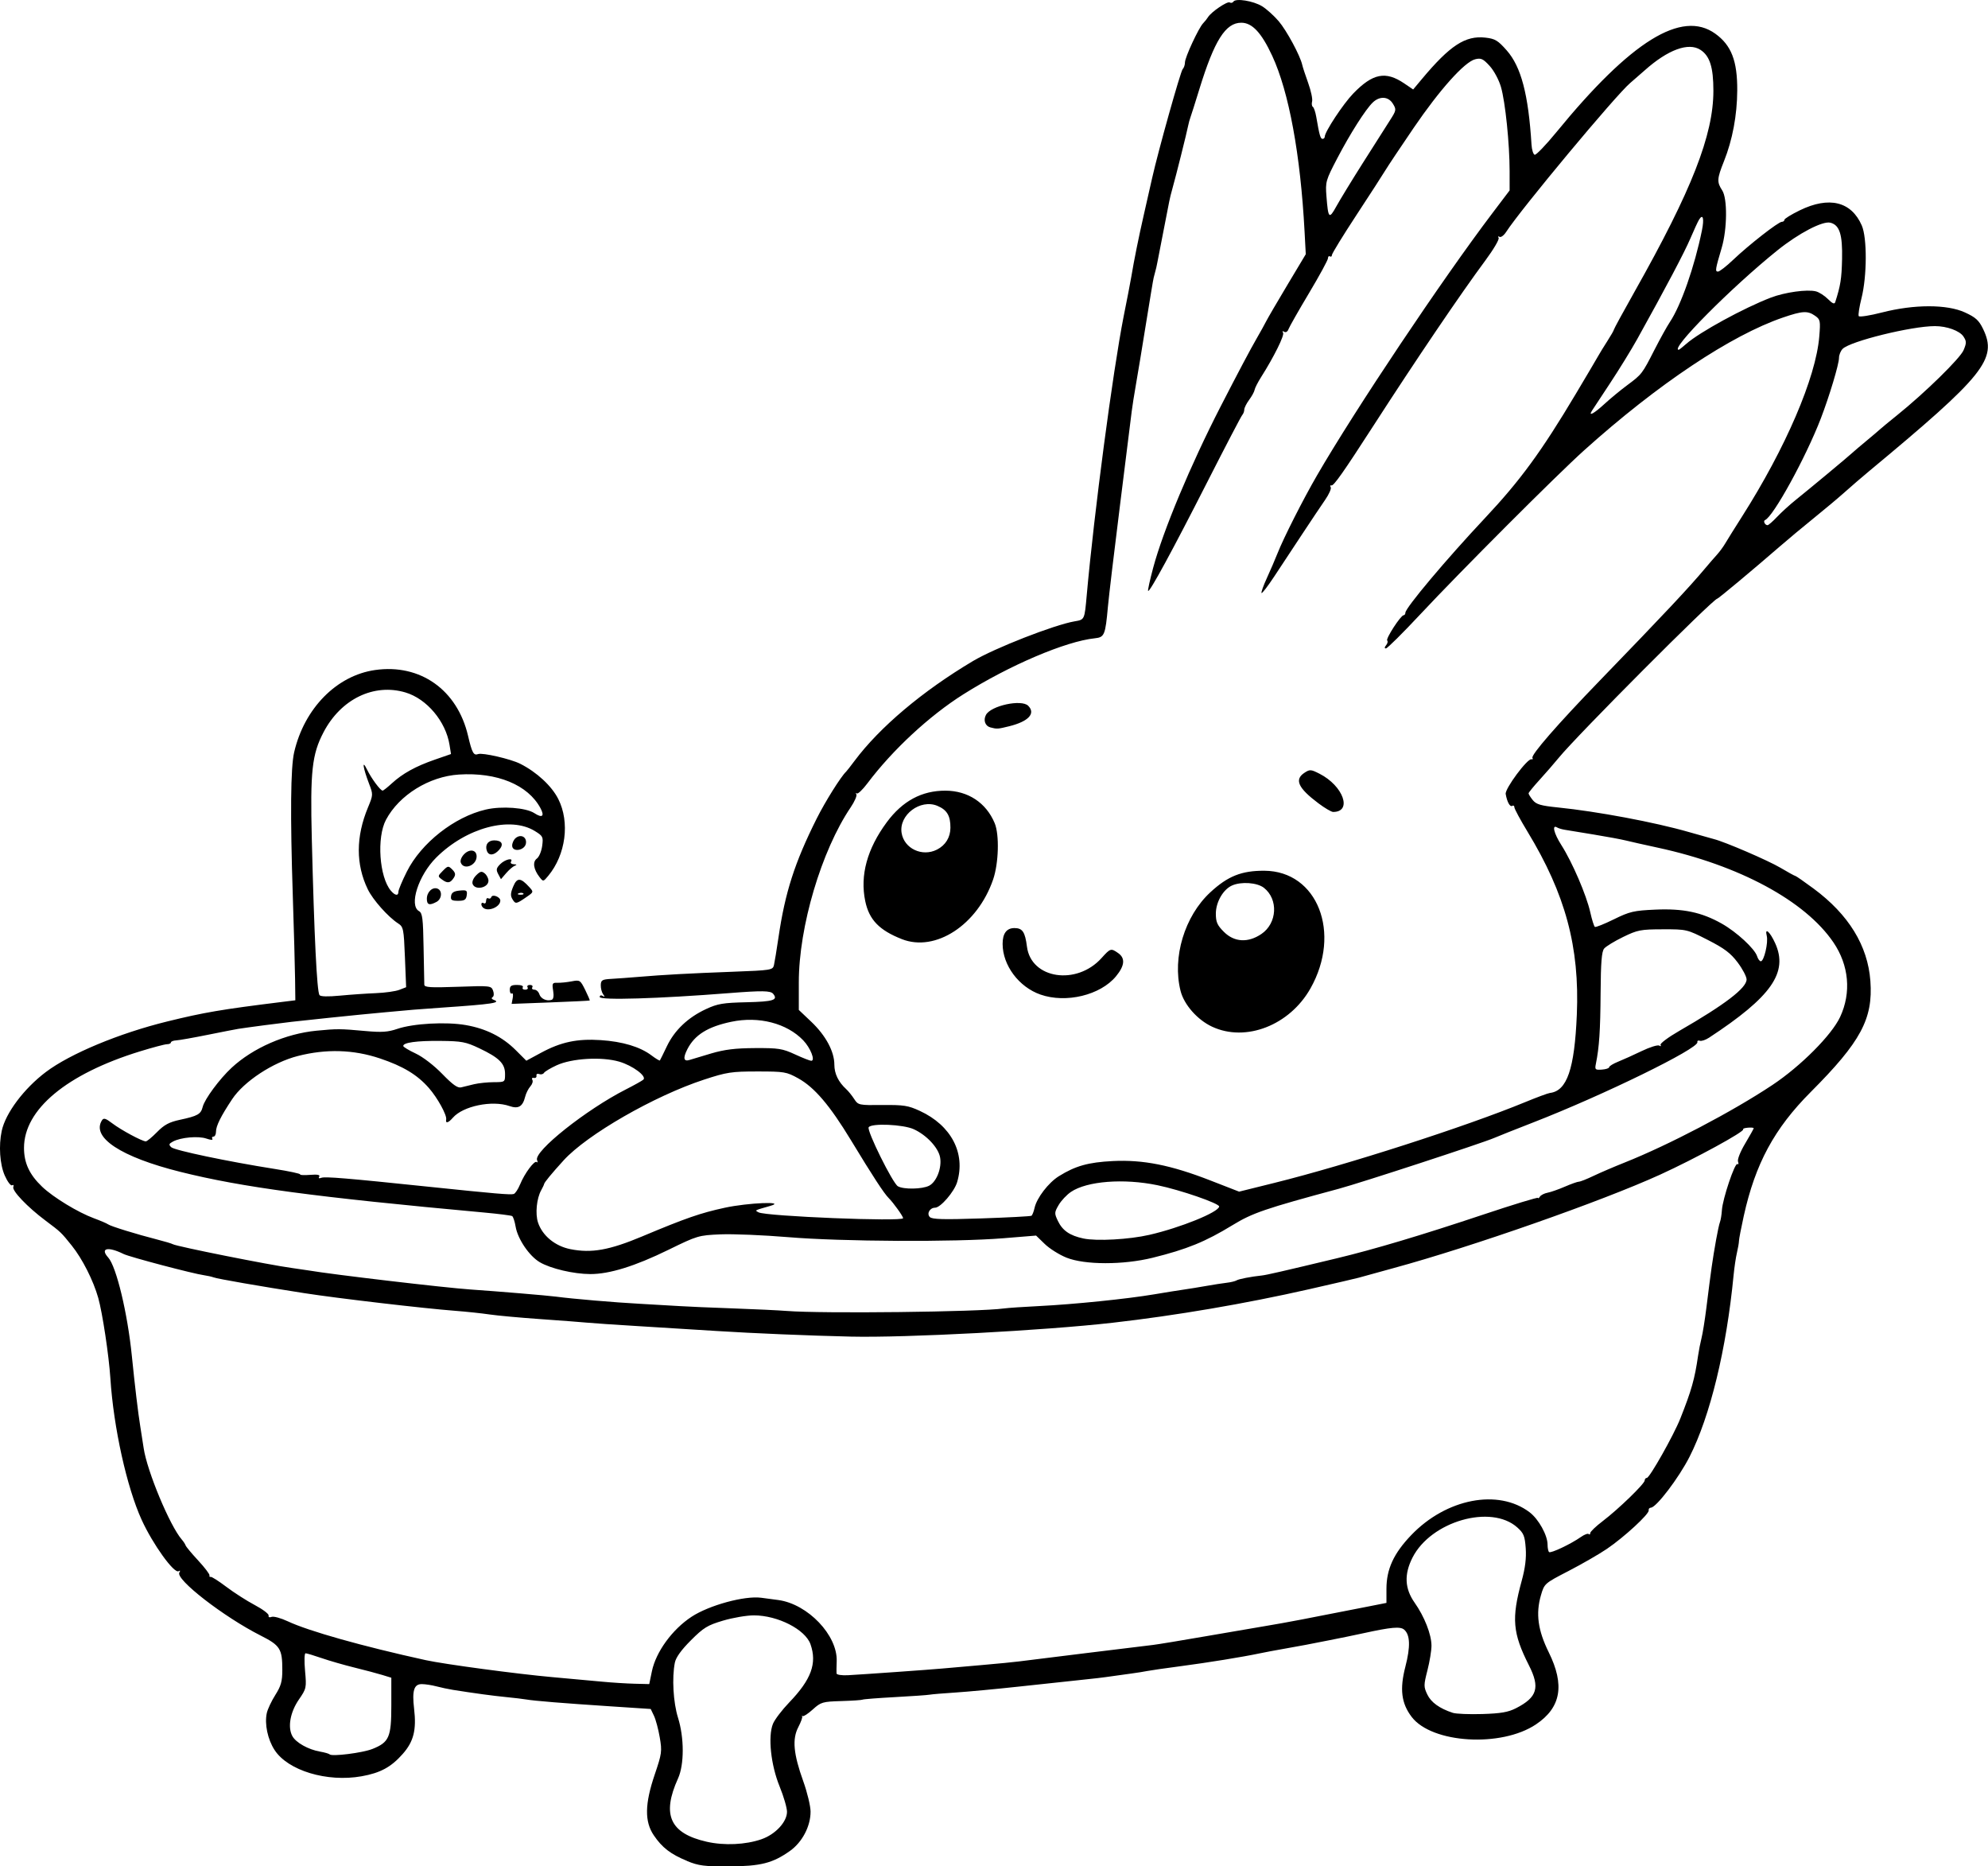 <?xml version="1.0" encoding="UTF-8" standalone="no"?>
<!-- Created with Inkscape (http://www.inkscape.org/) -->

<svg
   width="221.996mm"
   height="208.359mm"
   viewBox="0 0 221.996 208.359"
   version="1.1"
   id="svg1"
   xml:space="preserve"
   xmlns="http://www.w3.org/2000/svg"
   xmlns:svg="http://www.w3.org/2000/svg"><defs
     id="defs1" /><g
     id="layer1"
     transform="translate(-3.423,15.824)"><path
       style="fill:#000000"
       d="m 80.155,191.934 c -1.854,-0.763 -2.796,-1.488 -3.731,-2.873 -1.034,-1.531 -1.001,-3.501 0.114,-6.785 0.791,-2.329 0.825,-2.582 0.558,-4.137 -0.156,-0.911 -0.447,-1.998 -0.647,-2.414 l -0.363,-0.758 -4.495,-0.296 c -5.334,-0.351 -8.482,-0.607 -9.39,-0.763 -0.364,-0.063 -1.376,-0.183 -2.249,-0.268 -1.455,-0.141 -3.59,-0.431 -5.953,-0.807 -0.509,-0.081 -1.343,-0.259 -1.852,-0.394 -0.509,-0.136 -1.241,-0.247 -1.625,-0.248 -0.87,-0.002 -1.096,0.72 -0.858,2.745 0.278,2.369 -0.045,3.66 -1.266,5.047 -1.295,1.471 -2.498,2.125 -4.6,2.498 -3.856,0.685 -8.224,-0.634 -9.715,-2.935 -0.772,-1.191 -1.133,-2.911 -0.865,-4.129 0.095,-0.434 0.524,-1.342 0.952,-2.018 0.635,-1.002 0.779,-1.516 0.779,-2.789 0,-2.361 -0.236,-2.734 -2.431,-3.845 -4.118,-2.085 -9.53,-6.28 -9.067,-7.029 0.126,-0.203 0.094,-0.261 -0.082,-0.152 -0.497,0.307 -2.874,-2.991 -4.124,-5.724 -1.665,-3.641 -3.141,-10.313 -3.496,-15.801 -0.164,-2.544 -0.887,-7.333 -1.358,-8.996 -0.549,-1.938 -1.775,-4.359 -2.949,-5.821 -1.207,-1.503 -1.207,-1.503 -2.951,-2.81 -2.003,-1.5 -3.743,-3.321 -3.581,-3.744 0.074,-0.194 0.015,-0.278 -0.133,-0.187 -0.147,0.091 -0.515,-0.394 -0.818,-1.078 -0.557,-1.259 -0.699,-3.34 -0.341,-5.001 0.428,-1.983 2.48,-4.719 4.924,-6.563 2.707,-2.043 8.19,-4.327 13.545,-5.643 4.134,-1.016 6.049,-1.342 12.729,-2.17 l 1.587,-0.197 -0.029,-2.377 c -0.016,-1.308 -0.13,-5.473 -0.254,-9.257 -0.296,-9.079 -0.246,-14.343 0.152,-16.061 1.138,-4.905 4.748,-8.568 9.045,-9.177 5.039,-0.714 9.176,2.217 10.373,7.349 0.442,1.894 0.625,2.227 1.119,2.037 0.481,-0.184 3.635,0.541 4.706,1.082 1.848,0.934 3.509,2.47 4.248,3.93 1.317,2.603 0.842,6.224 -1.127,8.591 -0.546,0.655 -0.554,0.657 -0.963,0.132 -0.679,-0.872 -0.799,-1.707 -0.298,-2.073 0.246,-0.18 0.511,-0.81 0.591,-1.402 0.136,-1.011 0.087,-1.111 -0.807,-1.663 -2.756,-1.703 -7.667,-0.386 -11.024,2.956 -1.985,1.977 -3.067,5.339 -1.924,5.979 0.384,0.215 0.457,0.796 0.512,4.048 0.035,2.088 0.071,3.963 0.081,4.165 0.014,0.302 0.68,0.344 3.743,0.234 3.612,-0.13 3.732,-0.117 3.935,0.426 0.121,0.323 0.099,0.631 -0.052,0.726 -0.154,0.098 -0.113,0.219 0.099,0.295 0.938,0.333 -0.084,0.49 -5.725,0.876 -2.557,0.175 -3.853,0.281 -6.35,0.52 -0.873,0.084 -2.123,0.202 -2.778,0.264 -1.248,0.117 -5.638,0.577 -7.673,0.803 -1.194,0.133 -4.961,0.628 -5.953,0.784 -0.291,0.045 -1.839,0.347 -3.44,0.67 -1.601,0.323 -3.178,0.602 -3.506,0.619 -0.327,0.017 -0.595,0.12 -0.595,0.23 0,0.109 -0.195,0.198 -0.434,0.198 -0.239,0 -1.609,0.363 -3.045,0.806 -8.173,2.522 -12.926,6.481 -12.926,10.766 0,1.692 0.606,2.989 2.028,4.343 1.245,1.185 4.001,2.862 5.777,3.516 0.728,0.268 1.442,0.574 1.587,0.68 0.296,0.216 3.171,1.104 5.493,1.697 0.838,0.214 1.619,0.448 1.735,0.52 0.393,0.243 10.787,2.319 13.277,2.652 0.655,0.088 1.488,0.21 1.852,0.272 2.712,0.463 15.204,1.932 18.124,2.132 3.044,0.208 8.596,0.672 9.525,0.796 1.849,0.247 6.567,0.649 9.393,0.801 1.673,0.09 3.698,0.207 4.498,0.26 0.8,0.053 3.42,0.166 5.821,0.25 2.401,0.085 5.14,0.215 6.085,0.289 3.933,0.31 21.484,0.109 24.209,-0.278 0.437,-0.062 2.223,-0.184 3.969,-0.27 3.879,-0.193 9.803,-0.797 12.832,-1.309 1.237,-0.209 2.725,-0.448 3.307,-0.53 0.582,-0.083 1.713,-0.266 2.514,-0.408 0.8,-0.142 1.825,-0.301 2.277,-0.353 0.452,-0.052 0.945,-0.171 1.096,-0.264 0.255,-0.157 1.609,-0.42 2.845,-0.551 0.508,-0.054 2.309,-0.467 8.334,-1.912 4.176,-1.001 9.494,-2.588 16.338,-4.874 3.383,-1.13 6.153,-1.975 6.156,-1.877 0.002,0.098 0.094,0.036 0.204,-0.137 0.11,-0.173 0.495,-0.37 0.856,-0.438 0.361,-0.068 1.231,-0.373 1.935,-0.678 0.703,-0.305 1.406,-0.554 1.561,-0.554 0.155,0 0.89,-0.29 1.632,-0.645 0.742,-0.355 2.302,-1.024 3.466,-1.487 4.959,-1.973 12.031,-5.683 16.511,-8.661 3.165,-2.104 6.622,-5.574 7.565,-7.595 1.268,-2.717 0.992,-5.771 -0.753,-8.335 -3.156,-4.637 -10.523,-8.606 -19.618,-10.569 -1.455,-0.314 -3.063,-0.675 -3.572,-0.802 -0.509,-0.127 -2.117,-0.425 -3.572,-0.663 -1.455,-0.238 -2.912,-0.477 -3.237,-0.531 -0.325,-0.054 -0.702,-0.167 -0.837,-0.251 -0.622,-0.385 -0.381,0.644 0.459,1.957 1.215,1.899 2.8,5.581 3.23,7.501 0.188,0.842 0.421,1.579 0.517,1.638 0.096,0.059 1.053,-0.324 2.127,-0.852 1.759,-0.864 2.217,-0.971 4.611,-1.078 3.133,-0.139 5.175,0.29 7.431,1.563 1.666,0.94 3.678,2.799 3.947,3.646 0.097,0.306 0.283,0.557 0.413,0.557 0.358,0 0.848,-2.098 0.663,-2.836 -0.249,-0.994 0.355,-0.467 0.939,0.818 1.484,3.269 -0.409,5.974 -7.386,10.551 -0.388,0.255 -0.853,0.408 -1.034,0.34 -0.18,-0.068 -0.299,0.005 -0.265,0.16 0.157,0.704 -10.523,5.924 -18.326,8.957 -1.965,0.764 -3.93,1.544 -4.367,1.735 -1.292,0.562 -14.885,5.007 -17.329,5.666 -8.284,2.234 -9.658,2.705 -11.906,4.079 -3.013,1.841 -5.087,2.687 -8.913,3.632 -3.276,0.809 -7.566,0.804 -9.608,-0.013 -0.8,-0.32 -1.893,-1.006 -2.427,-1.524 l -0.972,-0.942 -3.667,0.299 c -5.392,0.439 -18.054,0.375 -24.002,-0.121 -2.767,-0.231 -6.166,-0.372 -7.553,-0.314 -2.462,0.103 -2.6,0.144 -5.829,1.725 -3.742,1.831 -6.588,2.715 -8.726,2.709 -1.862,-0.005 -4.43,-0.608 -5.648,-1.327 -1.175,-0.693 -2.46,-2.589 -2.694,-3.973 -0.097,-0.574 -0.271,-1.102 -0.386,-1.173 -0.115,-0.071 -1.504,-0.248 -3.086,-0.393 -18.929,-1.732 -27.055,-2.819 -33.964,-4.544 -6.633,-1.656 -9.964,-3.845 -8.756,-5.753 0.187,-0.296 0.409,-0.231 1.153,0.336 0.969,0.739 3.334,2.011 3.742,2.013 0.132,6.1e-4 0.698,-0.467 1.259,-1.039 0.796,-0.812 1.352,-1.111 2.538,-1.366 2.01,-0.431 2.352,-0.625 2.559,-1.451 0.218,-0.867 1.878,-3.111 3.231,-4.366 2.381,-2.209 6.032,-3.802 9.478,-4.134 2.31,-0.223 2.646,-0.221 5.451,0.035 1.829,0.167 2.518,0.121 3.572,-0.238 1.782,-0.606 5.435,-0.81 7.642,-0.425 2.272,0.396 4.095,1.312 5.594,2.81 l 1.169,1.169 1.652,-0.892 c 2.219,-1.198 4.024,-1.58 6.649,-1.408 2.451,0.161 4.399,0.746 5.67,1.703 0.483,0.364 0.908,0.619 0.945,0.568 0.037,-0.051 0.39,-0.767 0.784,-1.591 0.858,-1.793 2.353,-3.21 4.374,-4.148 1.288,-0.598 1.895,-0.7 4.529,-0.76 2.99,-0.069 3.54,-0.245 2.957,-0.947 -0.29,-0.349 -1.231,-0.362 -4.941,-0.07 -7.843,0.618 -14.42,0.815 -14.42,0.431 0,-0.182 0.14,-0.231 0.331,-0.117 0.248,0.149 0.261,0.103 0.05,-0.183 -0.154,-0.21 -0.274,-0.669 -0.265,-1.02 0.014,-0.568 0.148,-0.646 1.207,-0.705 0.655,-0.037 2.024,-0.137 3.043,-0.223 2.757,-0.233 5.582,-0.387 10.519,-0.572 4.248,-0.159 4.439,-0.19 4.568,-0.733 0.074,-0.312 0.302,-1.704 0.506,-3.093 0.741,-5.04 1.801,-8.338 4.259,-13.256 0.947,-1.895 2.711,-4.71 3.292,-5.253 0.078,-0.073 0.497,-0.609 0.931,-1.191 2.815,-3.771 7.596,-7.803 13.23,-11.156 2.431,-1.447 9.09,-4.049 11.343,-4.434 1.138,-0.194 1.119,-0.153 1.368,-2.931 0.831,-9.264 2.899,-24.879 4.116,-31.089 0.157,-0.8 0.392,-1.991 0.523,-2.646 0.131,-0.655 0.286,-1.488 0.346,-1.852 0.293,-1.778 0.816,-4.365 1.39,-6.879 0.349,-1.528 0.768,-3.373 0.93,-4.101 0.664,-2.97 3.174,-11.921 3.41,-12.156 0.139,-0.139 0.253,-0.475 0.253,-0.746 0,-0.567 1.531,-3.862 2.033,-4.375 0.185,-0.189 0.428,-0.493 0.54,-0.676 0.363,-0.591 2.158,-1.808 2.424,-1.644 0.142,0.088 0.327,0.047 0.413,-0.091 0.25,-0.404 2.235,-0.083 3.208,0.519 0.494,0.305 1.324,1.052 1.845,1.66 0.887,1.035 2.41,3.857 2.634,4.882 0.055,0.251 0.354,1.163 0.664,2.025 0.31,0.862 0.507,1.785 0.438,2.05 -0.069,0.265 -0.032,0.541 0.084,0.612 0.115,0.071 0.287,0.577 0.381,1.125 0.355,2.062 0.466,2.45 0.703,2.45 0.134,0 0.244,-0.111 0.244,-0.246 0,-0.54 2.055,-3.655 3.175,-4.813 2.184,-2.259 3.622,-2.544 5.704,-1.132 l 0.994,0.675 0.951,-1.138 c 3.157,-3.779 4.872,-4.901 7.108,-4.651 1.087,0.122 1.4,0.308 2.384,1.423 1.612,1.825 2.425,4.913 2.772,10.523 0.035,0.571 0.193,1.08 0.351,1.132 0.158,0.052 1.254,-1.087 2.436,-2.531 8.319,-10.165 13.988,-13.678 17.731,-10.988 1.801,1.295 2.474,3.033 2.456,6.345 -0.015,2.764 -0.533,5.526 -1.481,7.894 -0.784,1.959 -0.806,2.329 -0.197,3.259 0.593,0.906 0.561,4.324 -0.06,6.418 -0.715,2.41 -0.752,2.646 -0.412,2.646 0.175,0 0.938,-0.592 1.697,-1.316 1.728,-1.649 5.046,-4.24 5.431,-4.24 0.159,0 0.289,-0.1 0.289,-0.223 0,-0.122 0.771,-0.599 1.714,-1.058 3.275,-1.597 5.756,-0.992 6.926,1.688 0.605,1.385 0.588,5.656 -0.031,8.118 -0.246,0.978 -0.385,1.879 -0.309,2.003 0.076,0.123 1.246,-0.06 2.6,-0.408 3.579,-0.92 7.254,-0.923 9.253,-0.007 1.203,0.551 1.565,0.879 2.032,1.845 1.625,3.357 0.163,5.178 -12.782,15.925 -0.722,0.599 -1.913,1.625 -2.646,2.28 -0.734,0.655 -2.286,1.958 -3.45,2.896 -1.164,0.938 -2.89,2.377 -3.836,3.198 -2.91,2.526 -6.847,5.812 -6.964,5.812 -0.447,0 -15.609,15.211 -17.683,17.74 -0.531,0.648 -1.51,1.774 -2.174,2.501 -0.664,0.728 -1.212,1.399 -1.217,1.492 -0.005,0.093 0.205,0.433 0.466,0.755 0.391,0.482 0.888,0.628 2.815,0.823 4.365,0.442 10.816,1.652 14.57,2.732 1.31,0.377 2.588,0.736 2.84,0.799 1.217,0.302 6.064,2.389 7.431,3.201 0.847,0.503 1.598,0.914 1.668,0.914 0.07,0 0.987,0.636 2.037,1.412 3.912,2.893 6.05,6.369 6.341,10.312 0.312,4.223 -1.066,6.789 -6.656,12.393 -4.073,4.083 -6.191,8.003 -7.484,13.851 -0.29,1.31 -0.53,2.56 -0.534,2.778 -0.004,0.218 -0.107,0.814 -0.228,1.323 -0.122,0.509 -0.29,1.64 -0.374,2.514 -0.799,8.26 -2.612,15.729 -4.92,20.267 -1.188,2.337 -3.705,5.65 -4.309,5.674 -0.17,0.007 -0.283,0.144 -0.252,0.305 0.078,0.397 -2.729,2.983 -4.664,4.297 -0.864,0.587 -2.789,1.696 -4.277,2.465 -2.692,1.391 -2.707,1.404 -3.09,2.715 -0.595,2.042 -0.34,3.913 0.868,6.358 1.817,3.677 1.373,6.184 -1.427,8.059 -3.87,2.591 -11.616,2.126 -13.874,-0.834 -1.156,-1.516 -1.355,-3.103 -0.705,-5.612 0.583,-2.249 0.535,-3.576 -0.15,-4.145 -0.429,-0.356 -1.44,-0.266 -4.489,0.401 -1.019,0.223 -2.745,0.578 -3.836,0.789 -1.091,0.211 -2.282,0.444 -2.646,0.518 -0.364,0.074 -1.435,0.268 -2.381,0.432 -0.946,0.164 -2.196,0.398 -2.778,0.522 -1.884,0.399 -5.747,1.025 -8.864,1.436 -1.673,0.22 -3.336,0.46 -3.694,0.533 -0.358,0.072 -1.132,0.196 -1.72,0.274 -0.588,0.078 -1.486,0.203 -1.995,0.277 -1.259,0.184 -2.207,0.296 -4.233,0.503 -0.946,0.097 -3.803,0.403 -6.35,0.681 -2.547,0.278 -5.737,0.576 -7.089,0.664 -1.352,0.087 -2.662,0.197 -2.91,0.243 -0.248,0.047 -1.999,0.169 -3.891,0.272 -1.891,0.103 -3.507,0.229 -3.59,0.281 -0.083,0.051 -1.151,0.123 -2.372,0.159 -2.098,0.062 -2.275,0.114 -3.184,0.935 -0.529,0.478 -1.04,0.812 -1.134,0.742 -0.094,-0.07 -0.12,-0.056 -0.057,0.031 0.063,0.087 -0.129,0.626 -0.427,1.198 -0.698,1.339 -0.548,2.984 0.554,6.052 0.444,1.237 0.81,2.756 0.813,3.376 0.008,1.638 -0.93,3.427 -2.308,4.402 -1.932,1.367 -3.268,1.704 -6.815,1.72 -2.737,0.012 -3.381,-0.07 -4.669,-0.6 z m 8.299,-2.426 c 1.55,-0.534 2.852,-1.933 2.852,-3.063 0,-0.444 -0.373,-1.719 -0.828,-2.835 -0.978,-2.397 -1.315,-5.571 -0.741,-6.985 0.193,-0.475 1.012,-1.551 1.82,-2.392 2.459,-2.557 3.118,-4.356 2.375,-6.486 -0.577,-1.656 -3.658,-3.23 -6.326,-3.231 -0.802,-4.6e-4 -2.35,0.263 -3.439,0.586 -1.74,0.516 -2.176,0.782 -3.595,2.202 -1.075,1.075 -1.674,1.908 -1.79,2.49 -0.337,1.686 -0.179,4.451 0.351,6.142 0.703,2.243 0.705,5.241 0.004,6.786 -1.844,4.064 -0.904,6.136 3.21,7.068 1.955,0.443 4.325,0.334 6.108,-0.281 z M 45.008,179.432 c 1.869,-0.748 2.113,-1.308 2.113,-4.856 v -3.097 l -0.992,-0.305 c -0.546,-0.168 -1.945,-0.54 -3.109,-0.826 -1.164,-0.286 -2.82,-0.763 -3.679,-1.06 -0.86,-0.296 -1.668,-0.539 -1.797,-0.539 -0.131,0 -0.156,0.863 -0.057,1.954 0.172,1.902 0.154,1.987 -0.687,3.209 -0.97,1.409 -1.271,3.075 -0.736,4.073 0.394,0.736 1.786,1.516 3.112,1.745 0.505,0.087 0.981,0.225 1.058,0.305 0.254,0.265 3.687,-0.169 4.775,-0.604 z M 172.721,174.877 c 2.367,-1.216 2.693,-2.296 1.44,-4.773 -1.828,-3.611 -1.968,-5.234 -0.813,-9.442 0.392,-1.429 0.53,-2.542 0.45,-3.64 -0.099,-1.366 -0.227,-1.682 -0.944,-2.323 -2.929,-2.617 -9.636,-0.688 -11.698,3.365 -0.949,1.865 -0.875,3.46 0.233,5.032 1.099,1.56 1.883,3.554 1.885,4.802 0.001,0.54 -0.202,1.78 -0.452,2.755 -0.425,1.66 -0.426,1.832 -0.012,2.7 0.419,0.879 1.36,1.556 2.842,2.043 0.365,0.12 1.854,0.181 3.309,0.135 2.079,-0.065 2.884,-0.205 3.76,-0.655 z m -96.502,-4.119 c 0.45,-2.168 2.277,-4.676 4.433,-6.089 1.964,-1.286 5.906,-2.362 7.768,-2.12 0.496,0.065 1.357,0.179 1.915,0.255 3.297,0.447 6.632,3.945 6.52,6.84 -0.023,0.599 -0.031,1.209 -0.018,1.356 0.014,0.149 0.58,0.236 1.281,0.198 1.729,-0.094 9.221,-0.625 10.517,-0.746 0.582,-0.054 2.547,-0.227 4.366,-0.383 1.819,-0.157 3.711,-0.341 4.204,-0.41 0.493,-0.069 3.827,-0.482 7.408,-0.918 3.581,-0.436 6.988,-0.852 7.57,-0.924 0.582,-0.072 3.142,-0.493 5.689,-0.936 2.547,-0.442 5.702,-0.982 7.011,-1.2 2.147,-0.357 4.376,-0.781 11.179,-2.125 l 2.183,-0.431 v -1.571 c 0,-2.197 0.808,-3.952 2.761,-5.991 3.921,-4.095 9.739,-5.214 13.237,-2.546 0.998,0.762 1.993,2.559 1.993,3.6 0,0.366 0.074,0.74 0.165,0.831 0.177,0.177 2.441,-0.894 3.57,-1.69 0.38,-0.268 0.767,-0.412 0.86,-0.319 0.093,0.093 0.169,0.044 0.169,-0.108 0,-0.152 0.625,-0.752 1.389,-1.332 1.765,-1.341 4.696,-4.18 4.696,-4.548 0,-0.154 0.106,-0.281 0.237,-0.281 0.311,0 2.995,-4.755 3.734,-6.615 1.251,-3.147 1.612,-4.422 1.985,-7.011 0.084,-0.582 0.259,-1.475 0.388,-1.984 0.129,-0.509 0.369,-1.998 0.533,-3.307 0.561,-4.49 0.676,-5.295 1.095,-7.673 0.154,-0.873 0.349,-1.766 0.434,-1.984 0.085,-0.218 0.181,-0.814 0.214,-1.323 0.082,-1.261 1.445,-5.316 1.729,-5.141 0.125,0.078 0.157,-0.045 0.07,-0.272 -0.09,-0.235 0.253,-1.105 0.797,-2.017 0.525,-0.882 0.955,-1.653 0.955,-1.714 0,-0.061 -0.292,-0.086 -0.649,-0.057 -0.357,0.029 -0.593,0.109 -0.525,0.177 0.228,0.228 -5.363,3.28 -9.277,5.065 -6.513,2.97 -21.048,8.064 -29.766,10.433 -1.965,0.534 -3.717,1.017 -3.893,1.073 -0.177,0.056 -2.677,0.637 -5.556,1.29 -7.1,1.61 -14.854,2.933 -21.904,3.736 -7.648,0.872 -23.107,1.691 -29.236,1.55 -4.662,-0.107 -10.956,-0.37 -14.949,-0.624 -2.183,-0.139 -6.112,-0.382 -8.731,-0.541 -2.619,-0.159 -5.239,-0.336 -5.821,-0.395 -0.582,-0.058 -2.904,-0.235 -5.159,-0.392 -2.256,-0.157 -4.815,-0.391 -5.689,-0.52 -0.873,-0.129 -2.6,-0.313 -3.836,-0.407 -3.563,-0.273 -13.149,-1.395 -16.855,-1.972 -4.973,-0.774 -9.679,-1.592 -10.133,-1.761 -0.218,-0.081 -0.695,-0.188 -1.058,-0.238 -1.218,-0.166 -8.326,-2.041 -8.996,-2.373 -1.754,-0.869 -2.668,-0.656 -1.713,0.399 0.906,1.001 2.156,6.207 2.635,10.973 0.33,3.279 0.701,6.397 0.931,7.805 0.13,0.8 0.305,1.921 0.388,2.491 0.374,2.558 2.926,8.679 4.256,10.209 0.19,0.218 0.383,0.515 0.43,0.658 0.047,0.144 0.68,0.904 1.408,1.689 0.728,0.785 1.293,1.531 1.257,1.657 -0.036,0.126 0.023,0.2 0.132,0.166 0.109,-0.035 0.894,0.464 1.744,1.108 0.85,0.644 2.279,1.56 3.175,2.034 0.896,0.475 1.595,1.002 1.552,1.173 -0.045,0.183 0.092,0.245 0.336,0.151 0.227,-0.087 1.036,0.134 1.797,0.491 2.337,1.098 8.327,2.784 15.406,4.338 2.077,0.456 10.223,1.548 14.155,1.898 1.965,0.175 4.465,0.403 5.556,0.507 1.091,0.104 2.72,0.207 3.619,0.229 l 1.635,0.04 z m -1.053,-48.563 c 4.86,-2.037 6.475,-2.597 9.19,-3.186 2.585,-0.561 6.949,-0.742 5.098,-0.211 -1.842,0.528 -1.764,0.486 -1.323,0.724 0.824,0.445 16.14,1.063 16.14,0.651 0,-0.211 -1.076,-1.712 -1.608,-2.244 -0.534,-0.534 -1.758,-2.409 -4.217,-6.462 -2.363,-3.894 -4.075,-5.902 -5.888,-6.906 -1.31,-0.726 -1.55,-0.766 -4.558,-0.766 -2.901,2.2e-4 -3.415,0.079 -5.953,0.909 -5.554,1.816 -13.07,6.136 -15.688,9.016 -1.358,1.494 -2.158,2.466 -2.177,2.643 -0.008,0.073 -0.155,0.385 -0.327,0.694 -0.507,0.911 -0.676,2.623 -0.354,3.597 0.485,1.468 1.9,2.635 3.611,2.977 2.363,0.472 4.349,0.118 8.055,-1.435 z m 56.602,-0.159 c 3.479,-0.802 7.732,-2.526 7.797,-3.161 0.035,-0.345 -4.323,-1.851 -6.9,-2.383 -3.764,-0.777 -7.854,-0.461 -9.645,0.745 -0.474,0.319 -1.094,0.978 -1.377,1.463 -0.484,0.828 -0.489,0.937 -0.091,1.772 0.518,1.086 1.333,1.648 2.858,1.97 1.476,0.312 5.111,0.111 7.358,-0.407 z m -13.17,-2.128 c 0.101,-0.062 0.26,-0.462 0.354,-0.889 0.243,-1.106 1.552,-2.81 2.713,-3.532 1.848,-1.15 3.289,-1.554 6.021,-1.69 3.385,-0.168 6.483,0.447 10.89,2.163 l 3.217,1.252 3.926,-0.974 c 8.082,-2.006 21.404,-6.294 28.003,-9.014 1.31,-0.54 2.56,-1.003 2.778,-1.029 1.911,-0.23 2.748,-2.666 3.005,-8.751 0.319,-7.546 -1.269,-13.436 -5.504,-20.415 -0.809,-1.333 -1.47,-2.56 -1.47,-2.728 0,-0.168 -0.107,-0.239 -0.237,-0.158 -0.254,0.157 -0.579,-0.432 -0.733,-1.325 -0.101,-0.588 2.444,-4.009 2.884,-3.877 0.133,0.04 0.18,-0.027 0.104,-0.149 -0.196,-0.317 2.796,-3.752 7.54,-8.655 7.279,-7.522 9.94,-10.357 11.775,-12.547 0.417,-0.498 0.997,-1.167 1.288,-1.486 0.291,-0.319 0.708,-0.886 0.926,-1.26 0.218,-0.374 1.052,-1.708 1.852,-2.965 4.896,-7.688 8.272,-15.547 8.648,-20.133 0.144,-1.76 0.115,-1.906 -0.469,-2.315 -0.831,-0.582 -1.397,-0.552 -3.568,0.188 -5.809,1.979 -14.001,7.446 -22.205,14.818 -3.07,2.759 -13.806,13.502 -18.345,18.358 -1.938,2.074 -3.649,3.77 -3.801,3.77 -0.183,0 -0.176,-0.12 0.018,-0.355 0.162,-0.195 0.217,-0.433 0.122,-0.528 -0.191,-0.191 1.515,-2.82 1.831,-2.821 0.109,-2.82e-4 0.198,-0.126 0.198,-0.279 0,-0.539 4.547,-5.945 8.889,-10.569 3.948,-4.204 6.313,-7.437 10.159,-13.891 1.214,-2.037 2.34,-3.942 2.501,-4.233 0.161,-0.291 0.617,-1.033 1.013,-1.648 0.396,-0.616 0.721,-1.183 0.721,-1.262 0,-0.078 1.056,-2.015 2.346,-4.305 6.351,-11.265 8.765,-17.425 8.766,-22.361 2.1e-4,-2.626 -0.396,-3.886 -1.439,-4.569 -1.332,-0.873 -3.641,-0.025 -6.234,2.289 -0.509,0.454 -1.24,1.091 -1.623,1.415 -1.589,1.344 -12.223,14.107 -13.841,16.614 -0.258,0.399 -0.593,0.648 -0.745,0.554 -0.154,-0.095 -0.198,-0.044 -0.1,0.116 0.097,0.158 -0.569,1.292 -1.48,2.521 -2.769,3.733 -7.7,11.011 -12.494,18.441 -3.357,5.203 -4.443,6.747 -4.694,6.674 -0.138,-0.04 -0.176,0.05 -0.084,0.199 0.092,0.149 -0.182,0.777 -0.61,1.396 -0.428,0.618 -1.596,2.363 -2.596,3.878 -1,1.515 -2.398,3.633 -3.108,4.707 -0.709,1.074 -1.343,1.899 -1.408,1.834 -0.065,-0.065 0.201,-0.814 0.591,-1.665 0.39,-0.85 0.93,-2.106 1.201,-2.79 0.685,-1.733 2.85,-6.001 4.402,-8.679 4.281,-7.385 13.947,-21.834 19.589,-29.281 l 1.918,-2.532 -2.2e-4,-2.151 c -3.1e-4,-3.058 -0.48,-7.723 -0.966,-9.396 -0.233,-0.803 -0.787,-1.832 -1.267,-2.356 -0.731,-0.798 -0.961,-0.903 -1.615,-0.739 -1.185,0.297 -3.949,3.382 -6.867,7.661 -1.455,2.135 -2.877,4.265 -3.159,4.735 -0.282,0.47 -1.741,2.724 -3.241,5.011 -1.5,2.286 -2.728,4.288 -2.728,4.447 0,0.16 -0.099,0.229 -0.22,0.154 -0.121,-0.075 -0.22,0.019 -0.22,0.209 0,0.19 -0.953,1.941 -2.118,3.891 -1.165,1.95 -2.196,3.762 -2.291,4.025 -0.1,0.278 -0.302,0.4 -0.48,0.29 -0.188,-0.116 -0.236,-0.075 -0.124,0.106 0.174,0.282 -1.01,2.675 -2.449,4.945 -0.369,0.582 -0.698,1.227 -0.732,1.434 -0.034,0.206 -0.307,0.708 -0.608,1.114 -0.3,0.406 -0.546,0.898 -0.546,1.093 0,0.195 -0.103,0.468 -0.228,0.606 -0.126,0.138 -1.893,3.526 -3.929,7.527 -3.848,7.567 -6.408,12.277 -6.58,12.106 -0.055,-0.055 0.198,-1.214 0.563,-2.576 1.112,-4.155 4.173,-11.475 7.528,-18.004 1.932,-3.759 3.372,-6.477 4.064,-7.666 0.381,-0.655 0.842,-1.488 1.026,-1.852 0.184,-0.364 1.254,-2.199 2.379,-4.077 l 2.045,-3.416 -0.135,-2.537 c -0.457,-8.59 -1.748,-15.595 -3.613,-19.611 -1.201,-2.587 -2.239,-3.696 -3.455,-3.696 -1.756,0 -3.004,1.977 -4.677,7.408 -0.471,1.528 -0.923,2.957 -1.005,3.175 -0.082,0.218 -0.191,0.617 -0.243,0.887 -0.15,0.772 -1.394,5.748 -1.73,6.918 -0.167,0.582 -0.344,1.296 -0.393,1.587 -0.049,0.291 -0.338,1.769 -0.641,3.285 -0.304,1.516 -0.605,3.064 -0.669,3.44 -0.065,0.376 -0.191,0.922 -0.28,1.213 -0.09,0.291 -0.198,0.767 -0.241,1.058 -0.043,0.291 -0.133,0.827 -0.2,1.191 -0.067,0.364 -0.378,2.269 -0.691,4.233 -0.313,1.965 -0.746,4.584 -0.963,5.821 -0.217,1.237 -0.443,2.666 -0.502,3.175 -0.059,0.509 -0.639,5.153 -1.288,10.319 -0.649,5.166 -1.265,10.337 -1.369,11.49 -0.284,3.16 -0.388,3.411 -1.456,3.521 -3.245,0.333 -9.523,3.006 -14.67,6.247 -3.804,2.396 -7.923,6.214 -10.724,9.941 -0.544,0.724 -1.082,1.234 -1.195,1.132 -0.113,-0.102 -0.133,-0.058 -0.045,0.098 0.088,0.155 -0.197,0.81 -0.633,1.455 -3.271,4.837 -5.793,13.339 -5.793,19.532 v 3.088 l 1.389,1.317 c 1.616,1.532 2.58,3.321 2.58,4.789 0,1.01 0.449,1.936 1.33,2.742 0.238,0.218 0.637,0.711 0.886,1.096 0.443,0.683 0.512,0.698 3.153,0.672 2.379,-0.024 2.877,0.054 4.179,0.656 3.505,1.62 5.129,4.724 4.162,7.953 -0.321,1.073 -1.856,2.853 -2.459,2.853 -0.587,0 -0.962,0.656 -0.595,1.039 0.254,0.265 1.497,0.299 5.743,0.157 2.98,-0.1 5.501,-0.233 5.602,-0.295 z m 20.185,-21.108 c -1.648,-0.767 -3.142,-2.461 -3.53,-4.003 -0.941,-3.735 0.449,-8.341 3.318,-10.999 1.955,-1.811 3.499,-2.427 6.046,-2.412 5.93,0.034 8.638,6.945 5.146,13.132 -2.327,4.123 -7.221,6.031 -10.98,4.281 z m 5.5,-10.355 c 1.763,-1.198 1.909,-3.871 0.281,-5.152 -0.753,-0.592 -2.553,-0.72 -3.576,-0.254 -0.989,0.451 -1.794,1.858 -1.794,3.137 0,0.938 0.156,1.291 0.9,2.034 1.16,1.16 2.7,1.246 4.189,0.235 z m -24.668,6.767 c -2.419,-0.845 -4.227,-3.262 -4.232,-5.657 -0.002,-1.169 0.446,-1.769 1.321,-1.769 0.899,0 1.188,0.429 1.398,2.077 0.458,3.597 5.541,4.37 8.332,1.267 0.985,-1.095 1.049,-1.114 1.853,-0.551 0.813,0.57 0.735,1.405 -0.241,2.59 -1.737,2.107 -5.579,3.038 -8.431,2.042 z m -15.478,-6.19 c -2.531,-0.992 -3.663,-2.166 -4.095,-4.249 -0.597,-2.875 0.211,-5.832 2.404,-8.8 1.756,-2.376 3.915,-3.538 6.559,-3.527 2.513,0.01 4.536,1.345 5.491,3.624 0.539,1.285 0.45,4.482 -0.174,6.296 -1.744,5.069 -6.428,8.13 -10.185,6.657 z m 3.92,-9.998 c 0.952,-0.487 1.492,-1.364 1.498,-2.434 0.008,-1.345 -0.383,-2.001 -1.457,-2.45 -1.909,-0.797 -4.315,1.022 -3.996,3.021 0.28,1.753 2.304,2.707 3.954,1.863 z m 42.601,-5.16 c -2.286,-1.714 -2.719,-2.661 -1.563,-3.418 0.593,-0.388 0.717,-0.38 1.679,0.111 2.659,1.356 3.693,4.265 1.516,4.265 -0.195,0 -0.93,-0.431 -1.632,-0.958 z m -36.643,-8.481 c -0.582,-0.154 -0.81,-0.802 -0.492,-1.397 0.551,-1.03 3.967,-1.768 4.716,-1.018 0.861,0.861 0.036,1.751 -2.115,2.285 -1.285,0.319 -1.375,0.324 -2.109,0.13 z M 61.499,116.407 c 0.508,-1.246 1.625,-2.74 1.867,-2.498 0.103,0.103 0.116,0.002 0.029,-0.224 -0.374,-0.975 5.47,-5.622 9.919,-7.886 0.946,-0.481 1.824,-0.972 1.952,-1.091 0.408,-0.379 -1.196,-1.573 -2.7,-2.01 -1.955,-0.568 -5.274,-0.375 -6.98,0.407 -0.685,0.314 -1.322,0.695 -1.416,0.846 -0.094,0.151 -0.335,0.212 -0.537,0.134 -0.202,-0.077 -0.339,0.004 -0.304,0.18 0.035,0.177 -0.095,0.288 -0.287,0.249 -0.195,-0.04 -0.271,0.055 -0.173,0.215 0.098,0.158 -0.003,0.489 -0.224,0.734 -0.221,0.245 -0.483,0.769 -0.581,1.163 -0.273,1.093 -0.755,1.377 -1.748,1.031 -1.936,-0.675 -5.189,-0.004 -6.324,1.304 -0.514,0.593 -0.839,0.675 -0.745,0.189 0.094,-0.481 -0.972,-2.416 -1.936,-3.514 -1.295,-1.475 -2.88,-2.431 -5.465,-3.297 -2.958,-0.991 -5.997,-1.08 -9.168,-0.269 -2.782,0.712 -6.014,2.836 -7.33,4.818 -1.271,1.914 -1.807,2.994 -1.807,3.638 0,0.298 -0.126,0.542 -0.28,0.542 -0.154,0 -0.21,0.114 -0.123,0.254 0.091,0.148 -0.188,0.134 -0.667,-0.033 -0.896,-0.312 -2.858,-0.139 -3.734,0.331 -0.461,0.247 -0.491,0.349 -0.188,0.635 0.37,0.349 6.313,1.596 11.554,2.424 1.611,0.254 2.889,0.528 2.839,0.609 -0.05,0.08 0.449,0.103 1.109,0.051 0.824,-0.066 1.143,-0.004 1.019,0.195 -0.113,0.183 -0.027,0.232 0.23,0.134 0.417,-0.16 2.837,0.042 12.053,1.003 7.342,0.766 9.086,0.915 9.438,0.804 0.171,-0.054 0.489,-0.535 0.707,-1.069 z m 45.672,0.146 c 0.835,-0.422 1.448,-2.008 1.229,-3.176 -0.204,-1.087 -1.514,-2.484 -2.939,-3.135 -1.182,-0.54 -4.742,-0.692 -5.036,-0.216 -0.229,0.37 2.683,6.248 3.262,6.585 0.634,0.37 2.707,0.335 3.484,-0.058 z M 56.381,105.214 c 0.509,-0.12 1.492,-0.22 2.183,-0.224 1.256,-0.006 1.257,-0.007 1.257,-0.922 0,-1.154 -0.656,-1.807 -2.873,-2.86 -1.51,-0.717 -1.957,-0.802 -4.366,-0.825 -2.628,-0.025 -4.149,0.185 -4.128,0.57 0.006,0.106 0.631,0.483 1.389,0.838 0.802,0.375 2.042,1.328 2.966,2.279 1.183,1.218 1.722,1.6 2.117,1.498 0.291,-0.076 0.946,-0.235 1.455,-0.355 z M 183.116,103.317 c 2.9e-4,-0.117 0.447,-0.391 0.993,-0.61 0.546,-0.219 1.736,-0.756 2.645,-1.193 0.909,-0.438 1.791,-0.711 1.959,-0.606 0.174,0.108 0.235,0.074 0.141,-0.077 -0.091,-0.147 0.847,-0.85 2.083,-1.562 5.107,-2.943 7.526,-4.791 7.524,-5.748 -7.3e-4,-0.316 -0.45,-1.17 -0.999,-1.898 -0.79,-1.048 -1.483,-1.57 -3.336,-2.514 -2.32,-1.181 -2.361,-1.191 -5.021,-1.185 -2.475,0.005 -2.817,0.071 -4.433,0.857 -0.963,0.468 -1.915,1.05 -2.117,1.292 -0.277,0.334 -0.373,1.538 -0.396,4.964 -0.028,4.185 -0.151,6.047 -0.524,7.888 -0.135,0.665 -0.085,0.714 0.667,0.661 0.447,-0.031 0.812,-0.152 0.813,-0.269 z m -100.277,-1.533 c 1.495,-0.44 2.702,-0.588 4.895,-0.599 2.622,-0.013 3.064,0.056 4.464,0.702 0.854,0.394 1.671,0.716 1.815,0.716 0.482,0 -0.083,-1.44 -0.896,-2.285 -1.835,-1.908 -4.956,-2.714 -8.022,-2.072 -2.636,0.552 -4.099,1.464 -4.918,3.068 -0.51,0.999 -0.414,1.414 0.275,1.187 0.222,-0.073 1.297,-0.396 2.388,-0.717 z M 45.401,95.051 c 1.019,-0.039 2.195,-0.205 2.613,-0.367 l 0.761,-0.295 -0.135,-3.359 c -0.127,-3.168 -0.171,-3.382 -0.76,-3.764 -1.127,-0.731 -2.817,-2.632 -3.388,-3.81 -1.344,-2.776 -1.337,-5.868 0.022,-9.137 0.581,-1.398 0.583,-1.445 0.123,-2.643 -0.679,-1.767 -0.832,-2.818 -0.231,-1.59 0.486,0.992 1.495,2.355 1.745,2.355 0.079,0 0.538,-0.362 1.02,-0.804 1.201,-1.103 2.661,-1.909 4.803,-2.652 l 1.811,-0.628 -0.164,-1.023 c -0.42,-2.624 -2.541,-5.145 -4.927,-5.853 -3.527,-1.047 -7.207,0.741 -9.143,4.444 -1.292,2.47 -1.497,4.342 -1.309,11.94 0.269,10.858 0.567,16.938 0.853,17.401 0.106,0.171 0.931,0.194 2.31,0.062 1.18,-0.113 2.978,-0.237 3.997,-0.276 z m 2.514,-11.33 c 0,-0.199 0.419,-1.2 0.932,-2.224 1.604,-3.206 5.313,-6.124 8.822,-6.941 1.781,-0.415 4.486,-0.215 5.425,0.401 0.883,0.579 1.166,0.347 0.682,-0.557 -1.394,-2.605 -4.843,-4.027 -9.108,-3.753 -3.324,0.213 -6.67,2.287 -8.14,5.045 -1.057,1.981 -0.752,6.404 0.546,7.928 0.472,0.554 0.841,0.599 0.841,0.102 z M 201.865,41.881 c 0.48,-0.509 1.429,-1.371 2.109,-1.915 1.48,-1.184 5.881,-4.845 6.282,-5.225 0.156,-0.148 0.858,-0.745 1.561,-1.327 0.702,-0.582 1.408,-1.181 1.568,-1.33 0.16,-0.15 1.006,-0.847 1.879,-1.549 3.102,-2.495 7.049,-6.356 7.43,-7.269 0.336,-0.803 0.334,-0.988 -0.016,-1.522 -0.419,-0.639 -1.845,-1.16 -3.181,-1.16 -2.613,-0.001 -9.453,1.683 -10.308,2.538 -0.224,0.224 -0.408,0.678 -0.408,1.008 0,0.699 -1.08,4.295 -2.033,6.771 -1.669,4.335 -5.302,10.951 -6.223,11.334 -0.243,0.101 -0.015,0.573 0.276,0.573 0.105,0 0.584,-0.417 1.064,-0.926 z m -19.277,-12.604 c 0.655,-0.602 1.786,-1.536 2.514,-2.076 1.668,-1.238 1.691,-1.269 3.073,-3.973 0.632,-1.237 1.408,-2.637 1.726,-3.11 1.231,-1.839 2.755,-6.195 3.572,-10.212 0.269,-1.323 0.12,-1.907 -0.311,-1.222 -0.135,0.214 -0.574,1.163 -0.976,2.109 -0.662,1.556 -2.733,5.477 -5.94,11.245 -0.647,1.164 -2.003,3.367 -3.013,4.895 -1.01,1.528 -1.931,2.927 -2.048,3.109 -0.426,0.667 0.243,0.302 1.402,-0.763 z m 9.153,-6.726 c 1.465,-1.289 6.401,-3.986 9.412,-5.143 1.573,-0.604 4.062,-0.951 5.049,-0.704 0.355,0.089 0.96,0.476 1.344,0.861 0.508,0.508 0.731,0.6 0.815,0.336 0.591,-1.846 0.712,-2.606 0.761,-4.781 0.062,-2.765 -0.276,-3.823 -1.306,-4.082 -0.865,-0.217 -3.537,1.178 -5.914,3.088 -5.136,4.128 -12.059,11.101 -11.021,11.101 0.05,0 0.437,-0.304 0.86,-0.676 z M 155.613,2.365 c 1.23,-1.943 2.582,-4.071 3.005,-4.728 0.737,-1.146 0.752,-1.225 0.34,-1.892 -0.503,-0.815 -1.479,-0.866 -2.251,-0.118 -0.807,0.782 -2.518,3.475 -3.953,6.219 -1.286,2.461 -1.335,2.631 -1.21,4.233 0.195,2.509 0.293,2.609 1.107,1.134 0.399,-0.724 1.732,-2.906 2.962,-4.849 z M 60.678,95.598 c 0.069,-0.359 0.023,-0.59 -0.102,-0.513 -0.124,0.077 -0.226,-0.105 -0.226,-0.405 0,-0.431 0.169,-0.545 0.809,-0.545 0.472,0 0.741,0.11 0.646,0.265 -0.09,0.146 0.029,0.265 0.265,0.265 0.235,0 0.355,-0.119 0.265,-0.265 -0.09,-0.146 0.029,-0.265 0.265,-0.265 0.235,0 0.355,0.119 0.265,0.265 -0.09,0.146 0.014,0.265 0.231,0.265 0.217,0 0.466,0.225 0.554,0.501 0.163,0.514 0.826,0.817 1.379,0.631 0.199,-0.067 0.258,-0.434 0.164,-1.015 -0.134,-0.828 -0.091,-0.908 0.482,-0.887 0.346,0.013 1.058,-0.059 1.581,-0.16 0.918,-0.177 0.97,-0.145 1.514,0.954 0.31,0.626 0.537,1.159 0.504,1.185 -0.032,0.026 -2.007,0.121 -4.389,0.212 l -4.33,0.165 z M 57.351,85.493 c -0.277,-0.277 -0.206,-0.667 0.088,-0.485 0.146,0.09 0.265,-0.029 0.265,-0.265 0,-0.235 0.109,-0.361 0.242,-0.279 0.133,0.082 0.284,0.023 0.336,-0.132 0.122,-0.366 1.01,-0.027 1.01,0.386 0,0.732 -1.417,1.297 -1.94,0.774 z m -6.262,-0.982 c 0,-0.748 0.626,-1.344 1.187,-1.129 0.567,0.218 0.497,1.158 -0.112,1.484 -0.791,0.424 -1.076,0.33 -1.076,-0.355 z m 9.575,0.082 c -0.256,-0.41 -0.241,-0.703 0.071,-1.452 0.426,-1.02 0.826,-0.999 1.815,0.094 0.461,0.509 0.453,0.54 -0.268,1.039 -1.212,0.84 -1.284,0.854 -1.619,0.318 z m 1.201,-0.671 c -0.088,-0.088 -0.316,-0.097 -0.507,-0.021 -0.211,0.084 -0.148,0.147 0.16,0.16 0.279,0.011 0.435,-0.051 0.347,-0.139 z m -8.074,0.292 c 0.055,-0.387 0.313,-0.552 0.957,-0.614 0.789,-0.076 0.872,-0.02 0.794,0.529 -0.071,0.5 -0.248,0.614 -0.957,0.614 -0.719,0 -0.856,-0.092 -0.794,-0.529 z m 2.412,-1.345 c -0.094,-0.244 0.07,-0.649 0.391,-0.97 0.46,-0.46 0.619,-0.495 0.963,-0.21 0.226,0.188 0.411,0.552 0.411,0.81 0,0.795 -1.483,1.107 -1.765,0.371 z m -3.405,-0.488 c -0.512,-0.38 -0.511,-0.393 0.076,-0.987 0.564,-0.572 0.617,-0.579 1.054,-0.143 0.348,0.348 0.392,0.567 0.181,0.902 -0.39,0.618 -0.71,0.674 -1.31,0.228 z m 6.259,-0.624 c -0.256,-0.478 -0.218,-0.663 0.228,-1.109 0.542,-0.542 1.498,-0.758 1.197,-0.271 -0.09,0.146 0.052,0.274 0.315,0.285 0.346,0.015 0.375,0.062 0.104,0.169 -0.206,0.082 -0.636,0.452 -0.956,0.823 l -0.581,0.675 z m -4.176,-1.269 c -0.093,-0.243 0.068,-0.647 0.383,-0.963 0.619,-0.619 1.382,-0.475 1.382,0.262 0,1.003 -1.431,1.571 -1.765,0.701 z m 2.919,-1.301 c -0.251,-0.655 0.111,-1.191 0.806,-1.191 0.878,0 1.104,0.45 0.538,1.075 -0.554,0.613 -1.135,0.662 -1.344,0.116 z m 2.815,-0.611 c 0,-0.283 0.177,-0.661 0.394,-0.841 0.569,-0.472 1.248,-0.122 1.146,0.591 -0.115,0.807 -1.54,1.038 -1.54,0.25 z"
       id="path4" /></g></svg>
